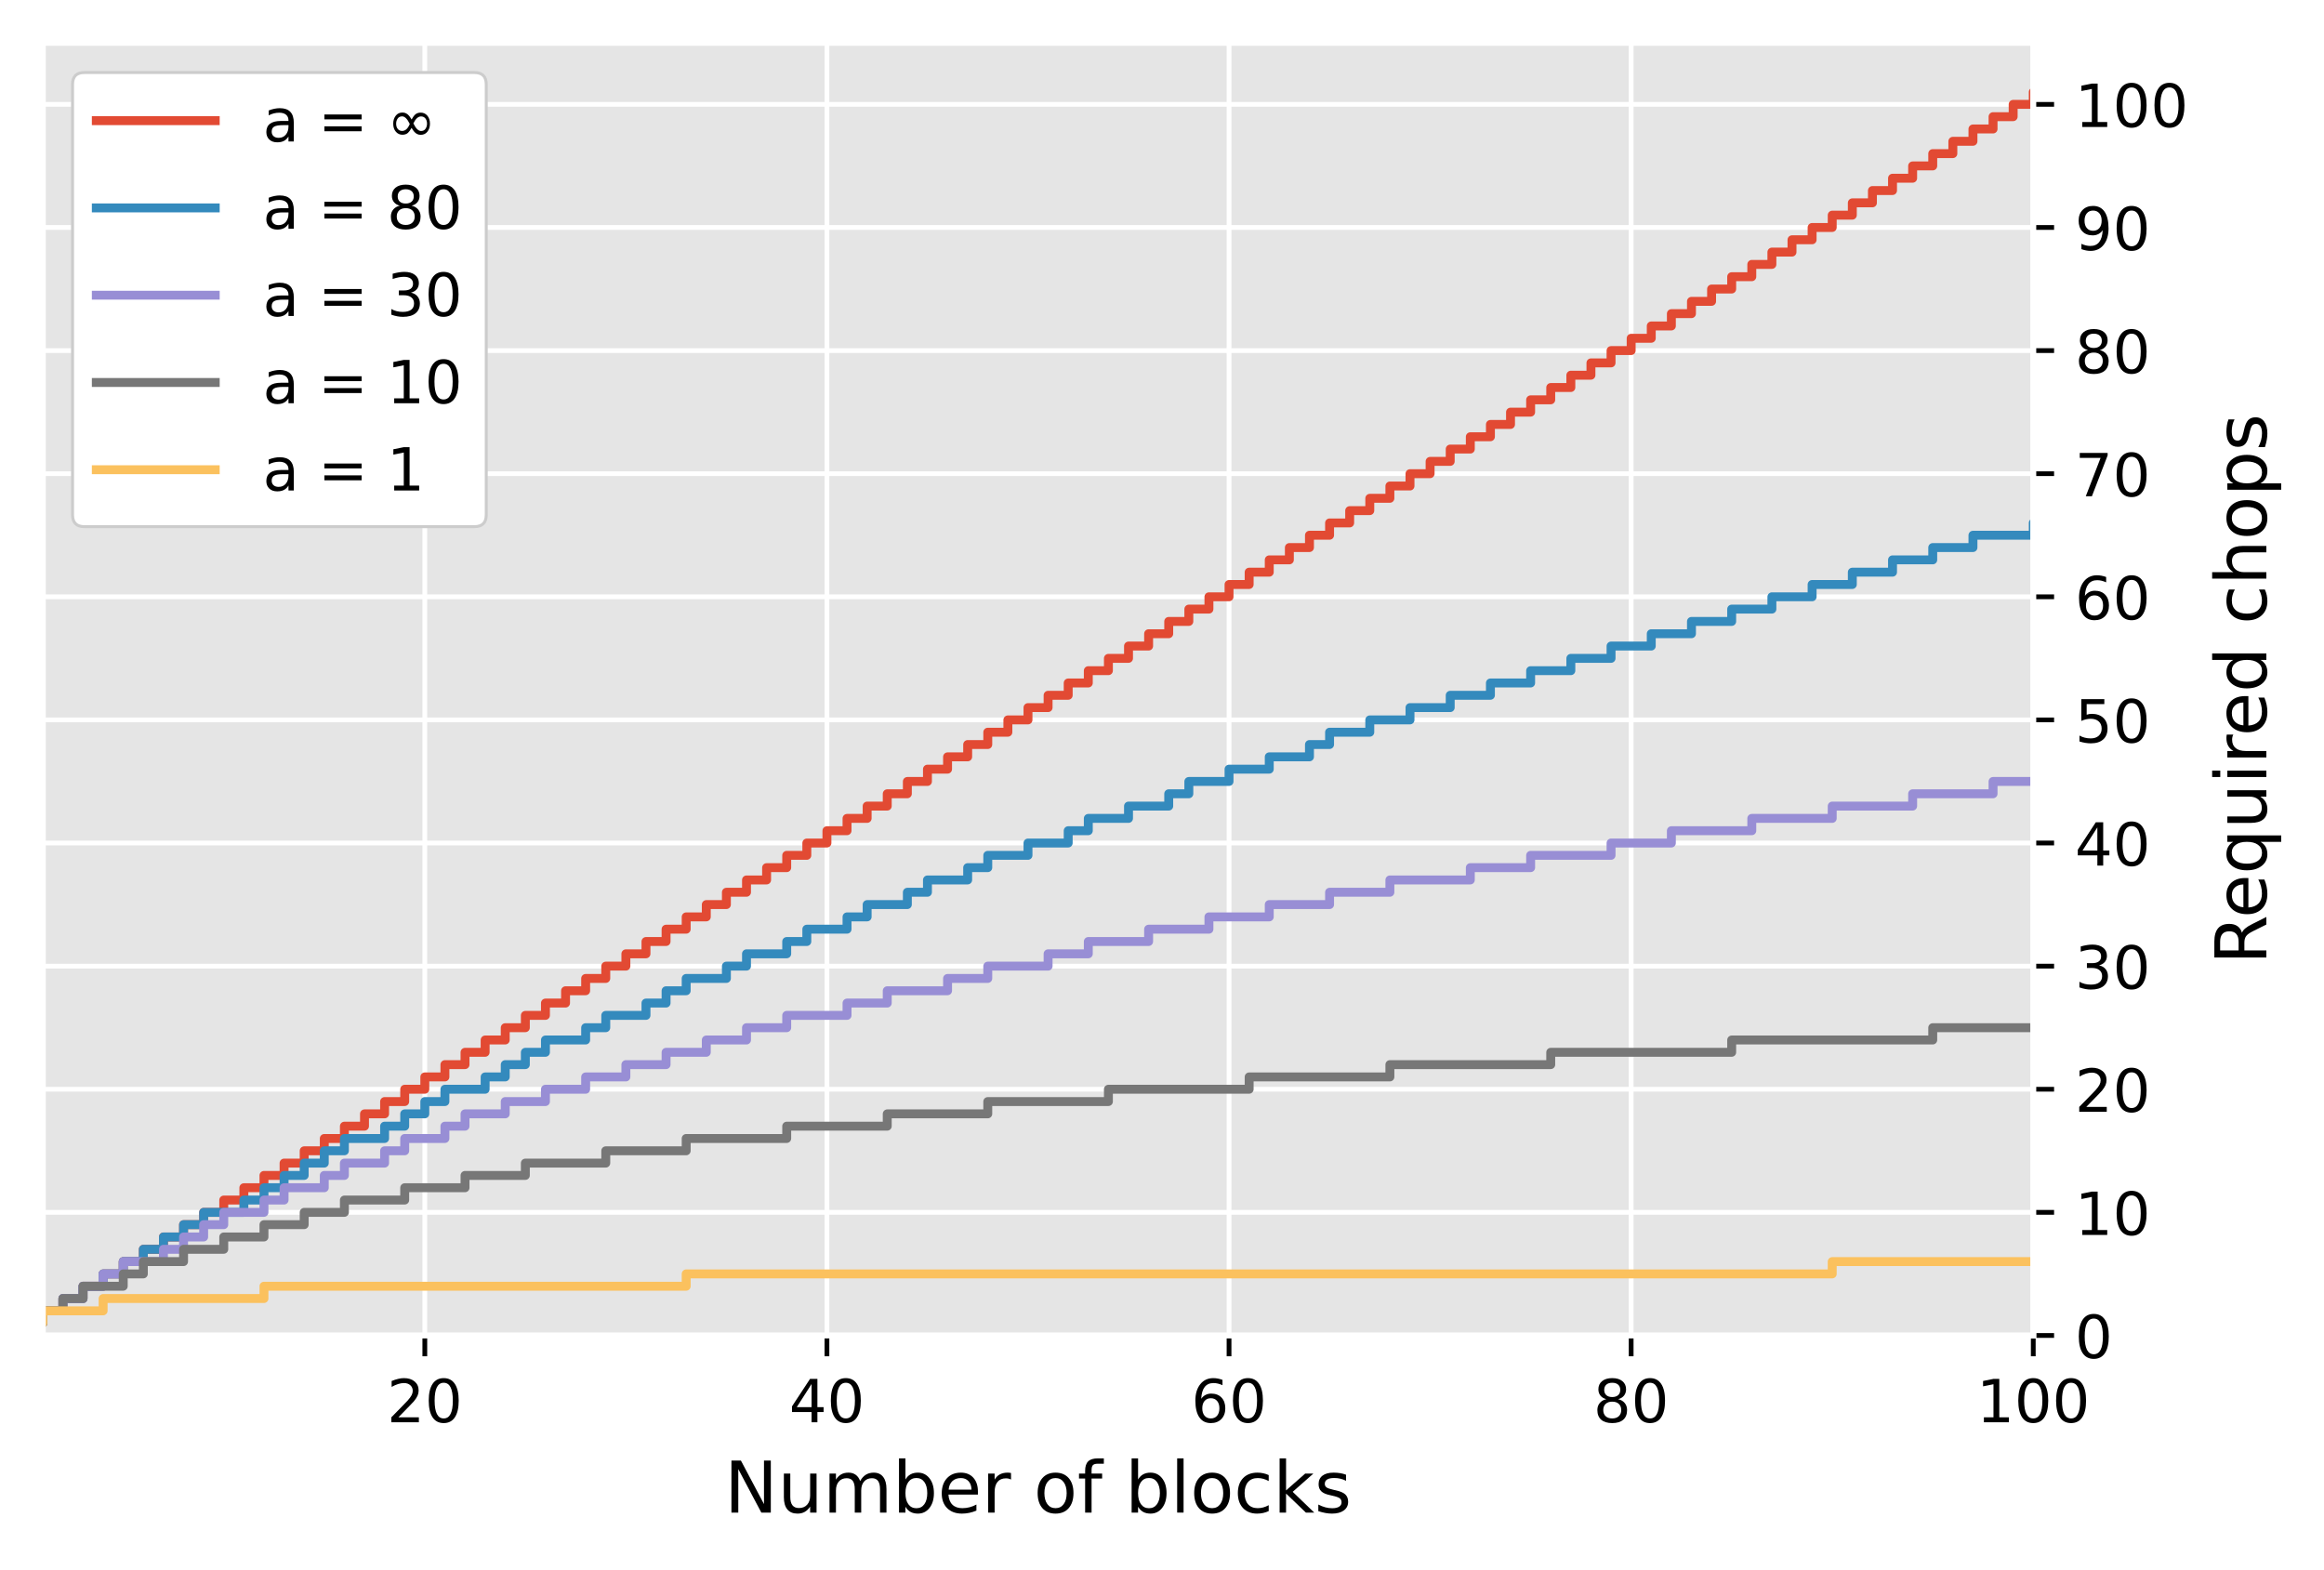 <?xml version="1.0" encoding="utf-8" standalone="no"?>
<!DOCTYPE svg PUBLIC "-//W3C//DTD SVG 1.1//EN"
  "http://www.w3.org/Graphics/SVG/1.1/DTD/svg11.dtd">
<!-- Created with matplotlib (https://matplotlib.org/) -->
<svg height="264.132pt" version="1.1" viewBox="0 0 390.901 264.132" width="390.901pt" xmlns="http://www.w3.org/2000/svg" xmlns:xlink="http://www.w3.org/1999/xlink">
 <defs>
  <style type="text/css">
*{stroke-linecap:butt;stroke-linejoin:round;}
  </style>
 </defs>
 <g id="figure_1">
  <g id="patch_1">
   <path d="M 0 264.132 
L 390.901 264.132 
L 390.901 0 
L 0 0 
z
" style="fill:#ffffff;"/>
  </g>
  <g id="axes_1">
   <g id="patch_2">
    <path d="M 7.2 224.64 
L 342 224.64 
L 342 7.2 
L 7.2 7.2 
z
" style="fill:#e5e5e5;"/>
   </g>
   <g id="matplotlib.axis_1">
    <g id="xtick_1">
     <g id="line2d_1">
      <path clip-path="url(#pdea1647fad)" d="M 71.455 224.64 
L 71.455 7.2 
" style="fill:none;stroke:#ffffff;stroke-linecap:square;stroke-width:0.8;"/>
     </g>
     <g id="line2d_2">
      <defs>
       <path d="M 0 0 
L 0 3.5 
" id="m0c44110549" style="stroke:#000000;stroke-width:0.8;"/>
      </defs>
      <g>
       <use style="stroke:#000000;stroke-width:0.8;" x="71.455" xlink:href="#m0c44110549" y="224.64"/>
      </g>
     </g>
     <g id="text_1">
      <!-- 20 -->
      <defs>
       <path d="M 19.188 8.297 
L 53.609 8.297 
L 53.609 0 
L 7.328 0 
L 7.328 8.297 
Q 12.938 14.109 22.625 23.891 
Q 32.328 33.688 34.812 36.531 
Q 39.547 41.844 41.422 45.531 
Q 43.312 49.219 43.312 52.781 
Q 43.312 58.594 39.234 62.25 
Q 35.156 65.922 28.609 65.922 
Q 23.969 65.922 18.812 64.312 
Q 13.672 62.703 7.812 59.422 
L 7.812 69.391 
Q 13.766 71.781 18.938 73 
Q 24.125 74.219 28.422 74.219 
Q 39.75 74.219 46.484 68.547 
Q 53.219 62.891 53.219 53.422 
Q 53.219 48.922 51.531 44.891 
Q 49.859 40.875 45.406 35.406 
Q 44.188 33.984 37.641 27.219 
Q 31.109 20.453 19.188 8.297 
z
" id="DejaVuSans-50"/>
       <path d="M 31.781 66.406 
Q 24.172 66.406 20.328 58.906 
Q 16.5 51.422 16.5 36.375 
Q 16.5 21.391 20.328 13.891 
Q 24.172 6.391 31.781 6.391 
Q 39.453 6.391 43.281 13.891 
Q 47.125 21.391 47.125 36.375 
Q 47.125 51.422 43.281 58.906 
Q 39.453 66.406 31.781 66.406 
z
M 31.781 74.219 
Q 44.047 74.219 50.516 64.516 
Q 56.984 54.828 56.984 36.375 
Q 56.984 17.969 50.516 8.266 
Q 44.047 -1.422 31.781 -1.422 
Q 19.531 -1.422 13.062 8.266 
Q 6.594 17.969 6.594 36.375 
Q 6.594 54.828 13.062 64.516 
Q 19.531 74.219 31.781 74.219 
z
" id="DejaVuSans-48"/>
      </defs>
      <g transform="translate(65.092 239.238)scale(0.1 -0.1)">
       <use xlink:href="#DejaVuSans-50"/>
       <use x="63.623" xlink:href="#DejaVuSans-48"/>
      </g>
     </g>
    </g>
    <g id="xtick_2">
     <g id="line2d_3">
      <path clip-path="url(#pdea1647fad)" d="M 139.091 224.64 
L 139.091 7.2 
" style="fill:none;stroke:#ffffff;stroke-linecap:square;stroke-width:0.8;"/>
     </g>
     <g id="line2d_4">
      <g>
       <use style="stroke:#000000;stroke-width:0.8;" x="139.091" xlink:href="#m0c44110549" y="224.64"/>
      </g>
     </g>
     <g id="text_2">
      <!-- 40 -->
      <defs>
       <path d="M 37.797 64.312 
L 12.891 25.391 
L 37.797 25.391 
z
M 35.203 72.906 
L 47.609 72.906 
L 47.609 25.391 
L 58.016 25.391 
L 58.016 17.188 
L 47.609 17.188 
L 47.609 0 
L 37.797 0 
L 37.797 17.188 
L 4.891 17.188 
L 4.891 26.703 
z
" id="DejaVuSans-52"/>
      </defs>
      <g transform="translate(132.728 239.238)scale(0.1 -0.1)">
       <use xlink:href="#DejaVuSans-52"/>
       <use x="63.623" xlink:href="#DejaVuSans-48"/>
      </g>
     </g>
    </g>
    <g id="xtick_3">
     <g id="line2d_5">
      <path clip-path="url(#pdea1647fad)" d="M 206.727 224.64 
L 206.727 7.2 
" style="fill:none;stroke:#ffffff;stroke-linecap:square;stroke-width:0.8;"/>
     </g>
     <g id="line2d_6">
      <g>
       <use style="stroke:#000000;stroke-width:0.8;" x="206.727" xlink:href="#m0c44110549" y="224.64"/>
      </g>
     </g>
     <g id="text_3">
      <!-- 60 -->
      <defs>
       <path d="M 33.016 40.375 
Q 26.375 40.375 22.484 35.828 
Q 18.609 31.297 18.609 23.391 
Q 18.609 15.531 22.484 10.953 
Q 26.375 6.391 33.016 6.391 
Q 39.656 6.391 43.531 10.953 
Q 47.406 15.531 47.406 23.391 
Q 47.406 31.297 43.531 35.828 
Q 39.656 40.375 33.016 40.375 
z
M 52.594 71.297 
L 52.594 62.312 
Q 48.875 64.062 45.094 64.984 
Q 41.312 65.922 37.594 65.922 
Q 27.828 65.922 22.672 59.328 
Q 17.531 52.734 16.797 39.406 
Q 19.672 43.656 24.016 45.922 
Q 28.375 48.188 33.594 48.188 
Q 44.578 48.188 50.953 41.516 
Q 57.328 34.859 57.328 23.391 
Q 57.328 12.156 50.688 5.359 
Q 44.047 -1.422 33.016 -1.422 
Q 20.359 -1.422 13.672 8.266 
Q 6.984 17.969 6.984 36.375 
Q 6.984 53.656 15.188 63.938 
Q 23.391 74.219 37.203 74.219 
Q 40.922 74.219 44.703 73.484 
Q 48.484 72.75 52.594 71.297 
z
" id="DejaVuSans-54"/>
      </defs>
      <g transform="translate(200.365 239.238)scale(0.1 -0.1)">
       <use xlink:href="#DejaVuSans-54"/>
       <use x="63.623" xlink:href="#DejaVuSans-48"/>
      </g>
     </g>
    </g>
    <g id="xtick_4">
     <g id="line2d_7">
      <path clip-path="url(#pdea1647fad)" d="M 274.364 224.64 
L 274.364 7.2 
" style="fill:none;stroke:#ffffff;stroke-linecap:square;stroke-width:0.8;"/>
     </g>
     <g id="line2d_8">
      <g>
       <use style="stroke:#000000;stroke-width:0.8;" x="274.364" xlink:href="#m0c44110549" y="224.64"/>
      </g>
     </g>
     <g id="text_4">
      <!-- 80 -->
      <defs>
       <path d="M 31.781 34.625 
Q 24.75 34.625 20.719 30.859 
Q 16.703 27.094 16.703 20.516 
Q 16.703 13.922 20.719 10.156 
Q 24.75 6.391 31.781 6.391 
Q 38.812 6.391 42.859 10.172 
Q 46.922 13.969 46.922 20.516 
Q 46.922 27.094 42.891 30.859 
Q 38.875 34.625 31.781 34.625 
z
M 21.922 38.812 
Q 15.578 40.375 12.031 44.719 
Q 8.5 49.078 8.5 55.328 
Q 8.5 64.062 14.719 69.141 
Q 20.953 74.219 31.781 74.219 
Q 42.672 74.219 48.875 69.141 
Q 55.078 64.062 55.078 55.328 
Q 55.078 49.078 51.531 44.719 
Q 48 40.375 41.703 38.812 
Q 48.828 37.156 52.797 32.312 
Q 56.781 27.484 56.781 20.516 
Q 56.781 9.906 50.312 4.234 
Q 43.844 -1.422 31.781 -1.422 
Q 19.734 -1.422 13.25 4.234 
Q 6.781 9.906 6.781 20.516 
Q 6.781 27.484 10.781 32.312 
Q 14.797 37.156 21.922 38.812 
z
M 18.312 54.391 
Q 18.312 48.734 21.844 45.562 
Q 25.391 42.391 31.781 42.391 
Q 38.141 42.391 41.719 45.562 
Q 45.312 48.734 45.312 54.391 
Q 45.312 60.062 41.719 63.234 
Q 38.141 66.406 31.781 66.406 
Q 25.391 66.406 21.844 63.234 
Q 18.312 60.062 18.312 54.391 
z
" id="DejaVuSans-56"/>
      </defs>
      <g transform="translate(268.001 239.238)scale(0.1 -0.1)">
       <use xlink:href="#DejaVuSans-56"/>
       <use x="63.623" xlink:href="#DejaVuSans-48"/>
      </g>
     </g>
    </g>
    <g id="xtick_5">
     <g id="line2d_9">
      <path clip-path="url(#pdea1647fad)" d="M 342 224.64 
L 342 7.2 
" style="fill:none;stroke:#ffffff;stroke-linecap:square;stroke-width:0.8;"/>
     </g>
     <g id="line2d_10">
      <g>
       <use style="stroke:#000000;stroke-width:0.8;" x="342" xlink:href="#m0c44110549" y="224.64"/>
      </g>
     </g>
     <g id="text_5">
      <!-- 100 -->
      <defs>
       <path d="M 12.406 8.297 
L 28.516 8.297 
L 28.516 63.922 
L 10.984 60.406 
L 10.984 69.391 
L 28.422 72.906 
L 38.281 72.906 
L 38.281 8.297 
L 54.391 8.297 
L 54.391 0 
L 12.406 0 
z
" id="DejaVuSans-49"/>
      </defs>
      <g transform="translate(332.456 239.238)scale(0.1 -0.1)">
       <use xlink:href="#DejaVuSans-49"/>
       <use x="63.623" xlink:href="#DejaVuSans-48"/>
       <use x="127.246" xlink:href="#DejaVuSans-48"/>
      </g>
     </g>
    </g>
    <g id="text_6">
     <!-- Number of blocks -->
     <defs>
      <path d="M 9.812 72.906 
L 23.094 72.906 
L 55.422 11.922 
L 55.422 72.906 
L 64.984 72.906 
L 64.984 0 
L 51.703 0 
L 19.391 60.984 
L 19.391 0 
L 9.812 0 
z
" id="DejaVuSans-78"/>
      <path d="M 8.5 21.578 
L 8.5 54.688 
L 17.484 54.688 
L 17.484 21.922 
Q 17.484 14.156 20.5 10.266 
Q 23.531 6.391 29.594 6.391 
Q 36.859 6.391 41.078 11.031 
Q 45.312 15.672 45.312 23.688 
L 45.312 54.688 
L 54.297 54.688 
L 54.297 0 
L 45.312 0 
L 45.312 8.406 
Q 42.047 3.422 37.719 1 
Q 33.406 -1.422 27.688 -1.422 
Q 18.266 -1.422 13.375 4.438 
Q 8.5 10.297 8.5 21.578 
z
M 31.109 56 
z
" id="DejaVuSans-117"/>
      <path d="M 52 44.188 
Q 55.375 50.25 60.062 53.125 
Q 64.75 56 71.094 56 
Q 79.641 56 84.281 50.016 
Q 88.922 44.047 88.922 33.016 
L 88.922 0 
L 79.891 0 
L 79.891 32.719 
Q 79.891 40.578 77.094 44.375 
Q 74.312 48.188 68.609 48.188 
Q 61.625 48.188 57.562 43.547 
Q 53.516 38.922 53.516 30.906 
L 53.516 0 
L 44.484 0 
L 44.484 32.719 
Q 44.484 40.625 41.703 44.406 
Q 38.922 48.188 33.109 48.188 
Q 26.219 48.188 22.156 43.531 
Q 18.109 38.875 18.109 30.906 
L 18.109 0 
L 9.078 0 
L 9.078 54.688 
L 18.109 54.688 
L 18.109 46.188 
Q 21.188 51.219 25.484 53.609 
Q 29.781 56 35.688 56 
Q 41.656 56 45.828 52.969 
Q 50 49.953 52 44.188 
z
" id="DejaVuSans-109"/>
      <path d="M 48.688 27.297 
Q 48.688 37.203 44.609 42.844 
Q 40.531 48.484 33.406 48.484 
Q 26.266 48.484 22.188 42.844 
Q 18.109 37.203 18.109 27.297 
Q 18.109 17.391 22.188 11.75 
Q 26.266 6.109 33.406 6.109 
Q 40.531 6.109 44.609 11.75 
Q 48.688 17.391 48.688 27.297 
z
M 18.109 46.391 
Q 20.953 51.266 25.266 53.625 
Q 29.594 56 35.594 56 
Q 45.562 56 51.781 48.094 
Q 58.016 40.188 58.016 27.297 
Q 58.016 14.406 51.781 6.484 
Q 45.562 -1.422 35.594 -1.422 
Q 29.594 -1.422 25.266 0.953 
Q 20.953 3.328 18.109 8.203 
L 18.109 0 
L 9.078 0 
L 9.078 75.984 
L 18.109 75.984 
z
" id="DejaVuSans-98"/>
      <path d="M 56.203 29.594 
L 56.203 25.203 
L 14.891 25.203 
Q 15.484 15.922 20.484 11.062 
Q 25.484 6.203 34.422 6.203 
Q 39.594 6.203 44.453 7.469 
Q 49.312 8.734 54.109 11.281 
L 54.109 2.781 
Q 49.266 0.734 44.188 -0.344 
Q 39.109 -1.422 33.891 -1.422 
Q 20.797 -1.422 13.156 6.188 
Q 5.516 13.812 5.516 26.812 
Q 5.516 40.234 12.766 48.109 
Q 20.016 56 32.328 56 
Q 43.359 56 49.781 48.891 
Q 56.203 41.797 56.203 29.594 
z
M 47.219 32.234 
Q 47.125 39.594 43.094 43.984 
Q 39.062 48.391 32.422 48.391 
Q 24.906 48.391 20.391 44.141 
Q 15.875 39.891 15.188 32.172 
z
" id="DejaVuSans-101"/>
      <path d="M 41.109 46.297 
Q 39.594 47.172 37.812 47.578 
Q 36.031 48 33.891 48 
Q 26.266 48 22.188 43.047 
Q 18.109 38.094 18.109 28.812 
L 18.109 0 
L 9.078 0 
L 9.078 54.688 
L 18.109 54.688 
L 18.109 46.188 
Q 20.953 51.172 25.484 53.578 
Q 30.031 56 36.531 56 
Q 37.453 56 38.578 55.875 
Q 39.703 55.766 41.062 55.516 
z
" id="DejaVuSans-114"/>
      <path id="DejaVuSans-32"/>
      <path d="M 30.609 48.391 
Q 23.391 48.391 19.188 42.75 
Q 14.984 37.109 14.984 27.297 
Q 14.984 17.484 19.156 11.844 
Q 23.344 6.203 30.609 6.203 
Q 37.797 6.203 41.984 11.859 
Q 46.188 17.531 46.188 27.297 
Q 46.188 37.016 41.984 42.703 
Q 37.797 48.391 30.609 48.391 
z
M 30.609 56 
Q 42.328 56 49.016 48.375 
Q 55.719 40.766 55.719 27.297 
Q 55.719 13.875 49.016 6.219 
Q 42.328 -1.422 30.609 -1.422 
Q 18.844 -1.422 12.172 6.219 
Q 5.516 13.875 5.516 27.297 
Q 5.516 40.766 12.172 48.375 
Q 18.844 56 30.609 56 
z
" id="DejaVuSans-111"/>
      <path d="M 37.109 75.984 
L 37.109 68.5 
L 28.516 68.5 
Q 23.688 68.5 21.797 66.547 
Q 19.922 64.594 19.922 59.516 
L 19.922 54.688 
L 34.719 54.688 
L 34.719 47.703 
L 19.922 47.703 
L 19.922 0 
L 10.891 0 
L 10.891 47.703 
L 2.297 47.703 
L 2.297 54.688 
L 10.891 54.688 
L 10.891 58.5 
Q 10.891 67.625 15.141 71.797 
Q 19.391 75.984 28.609 75.984 
z
" id="DejaVuSans-102"/>
      <path d="M 9.422 75.984 
L 18.406 75.984 
L 18.406 0 
L 9.422 0 
z
" id="DejaVuSans-108"/>
      <path d="M 48.781 52.594 
L 48.781 44.188 
Q 44.969 46.297 41.141 47.344 
Q 37.312 48.391 33.406 48.391 
Q 24.656 48.391 19.812 42.844 
Q 14.984 37.312 14.984 27.297 
Q 14.984 17.281 19.812 11.734 
Q 24.656 6.203 33.406 6.203 
Q 37.312 6.203 41.141 7.25 
Q 44.969 8.297 48.781 10.406 
L 48.781 2.094 
Q 45.016 0.344 40.984 -0.531 
Q 36.969 -1.422 32.422 -1.422 
Q 20.062 -1.422 12.781 6.344 
Q 5.516 14.109 5.516 27.297 
Q 5.516 40.672 12.859 48.328 
Q 20.219 56 33.016 56 
Q 37.156 56 41.109 55.141 
Q 45.062 54.297 48.781 52.594 
z
" id="DejaVuSans-99"/>
      <path d="M 9.078 75.984 
L 18.109 75.984 
L 18.109 31.109 
L 44.922 54.688 
L 56.391 54.688 
L 27.391 29.109 
L 57.625 0 
L 45.906 0 
L 18.109 26.703 
L 18.109 0 
L 9.078 0 
z
" id="DejaVuSans-107"/>
      <path d="M 44.281 53.078 
L 44.281 44.578 
Q 40.484 46.531 36.375 47.5 
Q 32.281 48.484 27.875 48.484 
Q 21.188 48.484 17.844 46.438 
Q 14.5 44.391 14.5 40.281 
Q 14.5 37.156 16.891 35.375 
Q 19.281 33.594 26.516 31.984 
L 29.594 31.297 
Q 39.156 29.25 43.188 25.516 
Q 47.219 21.781 47.219 15.094 
Q 47.219 7.469 41.188 3.016 
Q 35.156 -1.422 24.609 -1.422 
Q 20.219 -1.422 15.453 -0.562 
Q 10.688 0.297 5.422 2 
L 5.422 11.281 
Q 10.406 8.688 15.234 7.391 
Q 20.062 6.109 24.812 6.109 
Q 31.156 6.109 34.562 8.281 
Q 37.984 10.453 37.984 14.406 
Q 37.984 18.062 35.516 20.016 
Q 33.062 21.969 24.703 23.781 
L 21.578 24.516 
Q 13.234 26.266 9.516 29.906 
Q 5.812 33.547 5.812 39.891 
Q 5.812 47.609 11.281 51.797 
Q 16.75 56 26.812 56 
Q 31.781 56 36.172 55.266 
Q 40.578 54.547 44.281 53.078 
z
" id="DejaVuSans-115"/>
     </defs>
     <g transform="translate(121.853 254.436)scale(0.12 -0.12)">
      <use xlink:href="#DejaVuSans-78"/>
      <use x="74.805" xlink:href="#DejaVuSans-117"/>
      <use x="138.184" xlink:href="#DejaVuSans-109"/>
      <use x="235.596" xlink:href="#DejaVuSans-98"/>
      <use x="299.072" xlink:href="#DejaVuSans-101"/>
      <use x="360.596" xlink:href="#DejaVuSans-114"/>
      <use x="401.709" xlink:href="#DejaVuSans-32"/>
      <use x="433.496" xlink:href="#DejaVuSans-111"/>
      <use x="494.678" xlink:href="#DejaVuSans-102"/>
      <use x="529.883" xlink:href="#DejaVuSans-32"/>
      <use x="561.67" xlink:href="#DejaVuSans-98"/>
      <use x="625.146" xlink:href="#DejaVuSans-108"/>
      <use x="652.93" xlink:href="#DejaVuSans-111"/>
      <use x="714.111" xlink:href="#DejaVuSans-99"/>
      <use x="769.092" xlink:href="#DejaVuSans-107"/>
      <use x="827.002" xlink:href="#DejaVuSans-115"/>
     </g>
    </g>
   </g>
   <g id="matplotlib.axis_2">
    <g id="ytick_1">
     <g id="line2d_11">
      <path clip-path="url(#pdea1647fad)" d="M 7.2 224.64 
L 342 224.64 
" style="fill:none;stroke:#ffffff;stroke-linecap:square;stroke-width:0.8;"/>
     </g>
     <g id="line2d_12">
      <defs>
       <path d="M 0 0 
L 3.5 0 
" id="m312ace8239" style="stroke:#000000;stroke-width:0.8;"/>
      </defs>
      <g>
       <use style="stroke:#000000;stroke-width:0.8;" x="342" xlink:href="#m312ace8239" y="224.64"/>
      </g>
     </g>
     <g id="text_7">
      <!-- 0 -->
      <g transform="translate(349 228.439)scale(0.1 -0.1)">
       <use xlink:href="#DejaVuSans-48"/>
      </g>
     </g>
    </g>
    <g id="ytick_2">
     <g id="line2d_13">
      <path clip-path="url(#pdea1647fad)" d="M 7.2 203.931 
L 342 203.931 
" style="fill:none;stroke:#ffffff;stroke-linecap:square;stroke-width:0.8;"/>
     </g>
     <g id="line2d_14">
      <g>
       <use style="stroke:#000000;stroke-width:0.8;" x="342" xlink:href="#m312ace8239" y="203.931"/>
      </g>
     </g>
     <g id="text_8">
      <!-- 10 -->
      <g transform="translate(349 207.731)scale(0.1 -0.1)">
       <use xlink:href="#DejaVuSans-49"/>
       <use x="63.623" xlink:href="#DejaVuSans-48"/>
      </g>
     </g>
    </g>
    <g id="ytick_3">
     <g id="line2d_15">
      <path clip-path="url(#pdea1647fad)" d="M 7.2 183.223 
L 342 183.223 
" style="fill:none;stroke:#ffffff;stroke-linecap:square;stroke-width:0.8;"/>
     </g>
     <g id="line2d_16">
      <g>
       <use style="stroke:#000000;stroke-width:0.8;" x="342" xlink:href="#m312ace8239" y="183.223"/>
      </g>
     </g>
     <g id="text_9">
      <!-- 20 -->
      <g transform="translate(349 187.022)scale(0.1 -0.1)">
       <use xlink:href="#DejaVuSans-50"/>
       <use x="63.623" xlink:href="#DejaVuSans-48"/>
      </g>
     </g>
    </g>
    <g id="ytick_4">
     <g id="line2d_17">
      <path clip-path="url(#pdea1647fad)" d="M 7.2 162.514 
L 342 162.514 
" style="fill:none;stroke:#ffffff;stroke-linecap:square;stroke-width:0.8;"/>
     </g>
     <g id="line2d_18">
      <g>
       <use style="stroke:#000000;stroke-width:0.8;" x="342" xlink:href="#m312ace8239" y="162.514"/>
      </g>
     </g>
     <g id="text_10">
      <!-- 30 -->
      <defs>
       <path d="M 40.578 39.312 
Q 47.656 37.797 51.625 33 
Q 55.609 28.219 55.609 21.188 
Q 55.609 10.406 48.188 4.484 
Q 40.766 -1.422 27.094 -1.422 
Q 22.516 -1.422 17.656 -0.516 
Q 12.797 0.391 7.625 2.203 
L 7.625 11.719 
Q 11.719 9.328 16.594 8.109 
Q 21.484 6.891 26.812 6.891 
Q 36.078 6.891 40.938 10.547 
Q 45.797 14.203 45.797 21.188 
Q 45.797 27.641 41.281 31.266 
Q 36.766 34.906 28.719 34.906 
L 20.219 34.906 
L 20.219 43.016 
L 29.109 43.016 
Q 36.375 43.016 40.234 45.922 
Q 44.094 48.828 44.094 54.297 
Q 44.094 59.906 40.109 62.906 
Q 36.141 65.922 28.719 65.922 
Q 24.656 65.922 20.016 65.031 
Q 15.375 64.156 9.812 62.312 
L 9.812 71.094 
Q 15.438 72.656 20.344 73.438 
Q 25.25 74.219 29.594 74.219 
Q 40.828 74.219 47.359 69.109 
Q 53.906 64.016 53.906 55.328 
Q 53.906 49.266 50.438 45.094 
Q 46.969 40.922 40.578 39.312 
z
" id="DejaVuSans-51"/>
      </defs>
      <g transform="translate(349 166.314)scale(0.1 -0.1)">
       <use xlink:href="#DejaVuSans-51"/>
       <use x="63.623" xlink:href="#DejaVuSans-48"/>
      </g>
     </g>
    </g>
    <g id="ytick_5">
     <g id="line2d_19">
      <path clip-path="url(#pdea1647fad)" d="M 7.2 141.806 
L 342 141.806 
" style="fill:none;stroke:#ffffff;stroke-linecap:square;stroke-width:0.8;"/>
     </g>
     <g id="line2d_20">
      <g>
       <use style="stroke:#000000;stroke-width:0.8;" x="342" xlink:href="#m312ace8239" y="141.806"/>
      </g>
     </g>
     <g id="text_11">
      <!-- 40 -->
      <g transform="translate(349 145.605)scale(0.1 -0.1)">
       <use xlink:href="#DejaVuSans-52"/>
       <use x="63.623" xlink:href="#DejaVuSans-48"/>
      </g>
     </g>
    </g>
    <g id="ytick_6">
     <g id="line2d_21">
      <path clip-path="url(#pdea1647fad)" d="M 7.2 121.097 
L 342 121.097 
" style="fill:none;stroke:#ffffff;stroke-linecap:square;stroke-width:0.8;"/>
     </g>
     <g id="line2d_22">
      <g>
       <use style="stroke:#000000;stroke-width:0.8;" x="342" xlink:href="#m312ace8239" y="121.097"/>
      </g>
     </g>
     <g id="text_12">
      <!-- 50 -->
      <defs>
       <path d="M 10.797 72.906 
L 49.516 72.906 
L 49.516 64.594 
L 19.828 64.594 
L 19.828 46.734 
Q 21.969 47.469 24.109 47.828 
Q 26.266 48.188 28.422 48.188 
Q 40.625 48.188 47.75 41.5 
Q 54.891 34.812 54.891 23.391 
Q 54.891 11.625 47.562 5.094 
Q 40.234 -1.422 26.906 -1.422 
Q 22.312 -1.422 17.547 -0.641 
Q 12.797 0.141 7.719 1.703 
L 7.719 11.625 
Q 12.109 9.234 16.797 8.062 
Q 21.484 6.891 26.703 6.891 
Q 35.156 6.891 40.078 11.328 
Q 45.016 15.766 45.016 23.391 
Q 45.016 31 40.078 35.438 
Q 35.156 39.891 26.703 39.891 
Q 22.75 39.891 18.812 39.016 
Q 14.891 38.141 10.797 36.281 
z
" id="DejaVuSans-53"/>
      </defs>
      <g transform="translate(349 124.896)scale(0.1 -0.1)">
       <use xlink:href="#DejaVuSans-53"/>
       <use x="63.623" xlink:href="#DejaVuSans-48"/>
      </g>
     </g>
    </g>
    <g id="ytick_7">
     <g id="line2d_23">
      <path clip-path="url(#pdea1647fad)" d="M 7.2 100.389 
L 342 100.389 
" style="fill:none;stroke:#ffffff;stroke-linecap:square;stroke-width:0.8;"/>
     </g>
     <g id="line2d_24">
      <g>
       <use style="stroke:#000000;stroke-width:0.8;" x="342" xlink:href="#m312ace8239" y="100.389"/>
      </g>
     </g>
     <g id="text_13">
      <!-- 60 -->
      <g transform="translate(349 104.188)scale(0.1 -0.1)">
       <use xlink:href="#DejaVuSans-54"/>
       <use x="63.623" xlink:href="#DejaVuSans-48"/>
      </g>
     </g>
    </g>
    <g id="ytick_8">
     <g id="line2d_25">
      <path clip-path="url(#pdea1647fad)" d="M 7.2 79.68 
L 342 79.68 
" style="fill:none;stroke:#ffffff;stroke-linecap:square;stroke-width:0.8;"/>
     </g>
     <g id="line2d_26">
      <g>
       <use style="stroke:#000000;stroke-width:0.8;" x="342" xlink:href="#m312ace8239" y="79.68"/>
      </g>
     </g>
     <g id="text_14">
      <!-- 70 -->
      <defs>
       <path d="M 8.203 72.906 
L 55.078 72.906 
L 55.078 68.703 
L 28.609 0 
L 18.312 0 
L 43.219 64.594 
L 8.203 64.594 
z
" id="DejaVuSans-55"/>
      </defs>
      <g transform="translate(349 83.479)scale(0.1 -0.1)">
       <use xlink:href="#DejaVuSans-55"/>
       <use x="63.623" xlink:href="#DejaVuSans-48"/>
      </g>
     </g>
    </g>
    <g id="ytick_9">
     <g id="line2d_27">
      <path clip-path="url(#pdea1647fad)" d="M 7.2 58.971 
L 342 58.971 
" style="fill:none;stroke:#ffffff;stroke-linecap:square;stroke-width:0.8;"/>
     </g>
     <g id="line2d_28">
      <g>
       <use style="stroke:#000000;stroke-width:0.8;" x="342" xlink:href="#m312ace8239" y="58.971"/>
      </g>
     </g>
     <g id="text_15">
      <!-- 80 -->
      <g transform="translate(349 62.771)scale(0.1 -0.1)">
       <use xlink:href="#DejaVuSans-56"/>
       <use x="63.623" xlink:href="#DejaVuSans-48"/>
      </g>
     </g>
    </g>
    <g id="ytick_10">
     <g id="line2d_29">
      <path clip-path="url(#pdea1647fad)" d="M 7.2 38.263 
L 342 38.263 
" style="fill:none;stroke:#ffffff;stroke-linecap:square;stroke-width:0.8;"/>
     </g>
     <g id="line2d_30">
      <g>
       <use style="stroke:#000000;stroke-width:0.8;" x="342" xlink:href="#m312ace8239" y="38.263"/>
      </g>
     </g>
     <g id="text_16">
      <!-- 90 -->
      <defs>
       <path d="M 10.984 1.516 
L 10.984 10.5 
Q 14.703 8.734 18.5 7.812 
Q 22.312 6.891 25.984 6.891 
Q 35.75 6.891 40.891 13.453 
Q 46.047 20.016 46.781 33.406 
Q 43.953 29.203 39.594 26.953 
Q 35.25 24.703 29.984 24.703 
Q 19.047 24.703 12.672 31.312 
Q 6.297 37.938 6.297 49.422 
Q 6.297 60.641 12.938 67.422 
Q 19.578 74.219 30.609 74.219 
Q 43.266 74.219 49.922 64.516 
Q 56.594 54.828 56.594 36.375 
Q 56.594 19.141 48.406 8.859 
Q 40.234 -1.422 26.422 -1.422 
Q 22.703 -1.422 18.891 -0.688 
Q 15.094 0.047 10.984 1.516 
z
M 30.609 32.422 
Q 37.25 32.422 41.125 36.953 
Q 45.016 41.5 45.016 49.422 
Q 45.016 57.281 41.125 61.844 
Q 37.25 66.406 30.609 66.406 
Q 23.969 66.406 20.094 61.844 
Q 16.219 57.281 16.219 49.422 
Q 16.219 41.5 20.094 36.953 
Q 23.969 32.422 30.609 32.422 
z
" id="DejaVuSans-57"/>
      </defs>
      <g transform="translate(349 42.062)scale(0.1 -0.1)">
       <use xlink:href="#DejaVuSans-57"/>
       <use x="63.623" xlink:href="#DejaVuSans-48"/>
      </g>
     </g>
    </g>
    <g id="ytick_11">
     <g id="line2d_31">
      <path clip-path="url(#pdea1647fad)" d="M 7.2 17.554 
L 342 17.554 
" style="fill:none;stroke:#ffffff;stroke-linecap:square;stroke-width:0.8;"/>
     </g>
     <g id="line2d_32">
      <g>
       <use style="stroke:#000000;stroke-width:0.8;" x="342" xlink:href="#m312ace8239" y="17.554"/>
      </g>
     </g>
     <g id="text_17">
      <!-- 100 -->
      <g transform="translate(349 21.354)scale(0.1 -0.1)">
       <use xlink:href="#DejaVuSans-49"/>
       <use x="63.623" xlink:href="#DejaVuSans-48"/>
       <use x="127.246" xlink:href="#DejaVuSans-48"/>
      </g>
     </g>
    </g>
    <g id="text_18">
     <!-- Required chops -->
     <defs>
      <path d="M 44.391 34.188 
Q 47.562 33.109 50.562 29.594 
Q 53.562 26.078 56.594 19.922 
L 66.609 0 
L 56 0 
L 46.688 18.703 
Q 43.062 26.031 39.672 28.422 
Q 36.281 30.812 30.422 30.812 
L 19.672 30.812 
L 19.672 0 
L 9.812 0 
L 9.812 72.906 
L 32.078 72.906 
Q 44.578 72.906 50.734 67.672 
Q 56.891 62.453 56.891 51.906 
Q 56.891 45.016 53.688 40.469 
Q 50.484 35.938 44.391 34.188 
z
M 19.672 64.797 
L 19.672 38.922 
L 32.078 38.922 
Q 39.203 38.922 42.844 42.219 
Q 46.484 45.516 46.484 51.906 
Q 46.484 58.297 42.844 61.547 
Q 39.203 64.797 32.078 64.797 
z
" id="DejaVuSans-82"/>
      <path d="M 14.797 27.297 
Q 14.797 17.391 18.875 11.75 
Q 22.953 6.109 30.078 6.109 
Q 37.203 6.109 41.297 11.75 
Q 45.406 17.391 45.406 27.297 
Q 45.406 37.203 41.297 42.844 
Q 37.203 48.484 30.078 48.484 
Q 22.953 48.484 18.875 42.844 
Q 14.797 37.203 14.797 27.297 
z
M 45.406 8.203 
Q 42.578 3.328 38.25 0.953 
Q 33.938 -1.422 27.875 -1.422 
Q 17.969 -1.422 11.734 6.484 
Q 5.516 14.406 5.516 27.297 
Q 5.516 40.188 11.734 48.094 
Q 17.969 56 27.875 56 
Q 33.938 56 38.25 53.625 
Q 42.578 51.266 45.406 46.391 
L 45.406 54.688 
L 54.391 54.688 
L 54.391 -20.797 
L 45.406 -20.797 
z
" id="DejaVuSans-113"/>
      <path d="M 9.422 54.688 
L 18.406 54.688 
L 18.406 0 
L 9.422 0 
z
M 9.422 75.984 
L 18.406 75.984 
L 18.406 64.594 
L 9.422 64.594 
z
" id="DejaVuSans-105"/>
      <path d="M 45.406 46.391 
L 45.406 75.984 
L 54.391 75.984 
L 54.391 0 
L 45.406 0 
L 45.406 8.203 
Q 42.578 3.328 38.25 0.953 
Q 33.938 -1.422 27.875 -1.422 
Q 17.969 -1.422 11.734 6.484 
Q 5.516 14.406 5.516 27.297 
Q 5.516 40.188 11.734 48.094 
Q 17.969 56 27.875 56 
Q 33.938 56 38.25 53.625 
Q 42.578 51.266 45.406 46.391 
z
M 14.797 27.297 
Q 14.797 17.391 18.875 11.75 
Q 22.953 6.109 30.078 6.109 
Q 37.203 6.109 41.297 11.75 
Q 45.406 17.391 45.406 27.297 
Q 45.406 37.203 41.297 42.844 
Q 37.203 48.484 30.078 48.484 
Q 22.953 48.484 18.875 42.844 
Q 14.797 37.203 14.797 27.297 
z
" id="DejaVuSans-100"/>
      <path d="M 54.891 33.016 
L 54.891 0 
L 45.906 0 
L 45.906 32.719 
Q 45.906 40.484 42.875 44.328 
Q 39.844 48.188 33.797 48.188 
Q 26.516 48.188 22.312 43.547 
Q 18.109 38.922 18.109 30.906 
L 18.109 0 
L 9.078 0 
L 9.078 75.984 
L 18.109 75.984 
L 18.109 46.188 
Q 21.344 51.125 25.703 53.562 
Q 30.078 56 35.797 56 
Q 45.219 56 50.047 50.172 
Q 54.891 44.344 54.891 33.016 
z
" id="DejaVuSans-104"/>
      <path d="M 18.109 8.203 
L 18.109 -20.797 
L 9.078 -20.797 
L 9.078 54.688 
L 18.109 54.688 
L 18.109 46.391 
Q 20.953 51.266 25.266 53.625 
Q 29.594 56 35.594 56 
Q 45.562 56 51.781 48.094 
Q 58.016 40.188 58.016 27.297 
Q 58.016 14.406 51.781 6.484 
Q 45.562 -1.422 35.594 -1.422 
Q 29.594 -1.422 25.266 0.953 
Q 20.953 3.328 18.109 8.203 
z
M 48.688 27.297 
Q 48.688 37.203 44.609 42.844 
Q 40.531 48.484 33.406 48.484 
Q 26.266 48.484 22.188 42.844 
Q 18.109 37.203 18.109 27.297 
Q 18.109 17.391 22.188 11.75 
Q 26.266 6.109 33.406 6.109 
Q 40.531 6.109 44.609 11.75 
Q 48.688 17.391 48.688 27.297 
z
" id="DejaVuSans-112"/>
     </defs>
     <g transform="translate(381.206 162.236)rotate(-90)scale(0.12 -0.12)">
      <use xlink:href="#DejaVuSans-82"/>
      <use x="64.982" xlink:href="#DejaVuSans-101"/>
      <use x="126.506" xlink:href="#DejaVuSans-113"/>
      <use x="189.982" xlink:href="#DejaVuSans-117"/>
      <use x="253.361" xlink:href="#DejaVuSans-105"/>
      <use x="281.145" xlink:href="#DejaVuSans-114"/>
      <use x="320.008" xlink:href="#DejaVuSans-101"/>
      <use x="381.531" xlink:href="#DejaVuSans-100"/>
      <use x="445.008" xlink:href="#DejaVuSans-32"/>
      <use x="476.795" xlink:href="#DejaVuSans-99"/>
      <use x="531.775" xlink:href="#DejaVuSans-104"/>
      <use x="595.154" xlink:href="#DejaVuSans-111"/>
      <use x="656.336" xlink:href="#DejaVuSans-112"/>
      <use x="719.812" xlink:href="#DejaVuSans-115"/>
     </g>
    </g>
   </g>
   <g id="line2d_33">
    <path clip-path="url(#pdea1647fad)" d="M 3.818 224.64 
L 3.818 222.569 
L 7.2 222.569 
L 7.2 220.498 
L 10.582 220.498 
L 10.582 218.427 
L 13.964 218.427 
L 13.964 216.357 
L 17.345 216.357 
L 17.345 214.286 
L 20.727 214.286 
L 20.727 212.215 
L 24.109 212.215 
L 24.109 210.144 
L 27.491 210.144 
L 27.491 208.073 
L 30.873 208.073 
L 30.873 206.002 
L 34.255 206.002 
L 34.255 203.931 
L 37.636 203.931 
L 37.636 201.861 
L 41.018 201.861 
L 41.018 199.79 
L 44.4 199.79 
L 44.4 197.719 
L 47.782 197.719 
L 47.782 195.648 
L 51.164 195.648 
L 51.164 193.577 
L 54.545 193.577 
L 54.545 191.506 
L 57.927 191.506 
L 57.927 189.435 
L 61.309 189.435 
L 61.309 187.365 
L 64.691 187.365 
L 64.691 185.294 
L 68.073 185.294 
L 68.073 183.223 
L 71.455 183.223 
L 71.455 181.152 
L 74.836 181.152 
L 74.836 179.081 
L 78.218 179.081 
L 78.218 177.01 
L 81.6 177.01 
L 81.6 174.939 
L 84.982 174.939 
L 84.982 172.869 
L 88.364 172.869 
L 88.364 170.798 
L 91.745 170.798 
L 91.745 168.727 
L 95.127 168.727 
L 95.127 166.656 
L 98.509 166.656 
L 98.509 164.585 
L 101.891 164.585 
L 101.891 162.514 
L 105.273 162.514 
L 105.273 160.443 
L 108.655 160.443 
L 108.655 158.373 
L 112.036 158.373 
L 112.036 156.302 
L 115.418 156.302 
L 115.418 154.231 
L 118.8 154.231 
L 118.8 152.16 
L 122.182 152.16 
L 122.182 150.089 
L 125.564 150.089 
L 125.564 148.018 
L 128.945 148.018 
L 128.945 145.947 
L 132.327 145.947 
L 132.327 143.877 
L 135.709 143.877 
L 135.709 141.806 
L 139.091 141.806 
L 139.091 139.735 
L 142.473 139.735 
L 142.473 137.664 
L 145.855 137.664 
L 145.855 135.593 
L 149.236 135.593 
L 149.236 133.522 
L 152.618 133.522 
L 152.618 131.451 
L 156 131.451 
L 156 129.381 
L 159.382 129.381 
L 159.382 127.31 
L 162.764 127.31 
L 162.764 125.239 
L 166.145 125.239 
L 166.145 123.168 
L 169.527 123.168 
L 169.527 121.097 
L 172.909 121.097 
L 172.909 119.026 
L 176.291 119.026 
L 176.291 116.955 
L 179.673 116.955 
L 179.673 114.885 
L 183.055 114.885 
L 183.055 112.814 
L 186.436 112.814 
L 186.436 110.743 
L 189.818 110.743 
L 189.818 108.672 
L 193.2 108.672 
L 193.2 106.601 
L 196.582 106.601 
L 196.582 104.53 
L 199.964 104.53 
L 199.964 102.459 
L 203.345 102.459 
L 203.345 100.389 
L 206.727 100.389 
L 206.727 98.318 
L 210.109 98.318 
L 210.109 96.247 
L 213.491 96.247 
L 213.491 94.176 
L 216.873 94.176 
L 216.873 92.105 
L 220.255 92.105 
L 220.255 90.034 
L 223.636 90.034 
L 223.636 87.963 
L 227.018 87.963 
L 227.018 85.893 
L 230.4 85.893 
L 230.4 83.822 
L 233.782 83.822 
L 233.782 81.751 
L 237.164 81.751 
L 237.164 79.68 
L 240.545 79.68 
L 240.545 77.609 
L 243.927 77.609 
L 243.927 75.538 
L 247.309 75.538 
L 247.309 73.467 
L 250.691 73.467 
L 250.691 71.397 
L 254.073 71.397 
L 254.073 69.326 
L 257.455 69.326 
L 257.455 67.255 
L 260.836 67.255 
L 260.836 65.184 
L 264.218 65.184 
L 264.218 63.113 
L 267.6 63.113 
L 267.6 61.042 
L 270.982 61.042 
L 270.982 58.971 
L 274.364 58.971 
L 274.364 56.901 
L 277.745 56.901 
L 277.745 54.83 
L 281.127 54.83 
L 281.127 52.759 
L 284.509 52.759 
L 284.509 50.688 
L 287.891 50.688 
L 287.891 48.617 
L 291.273 48.617 
L 291.273 46.546 
L 294.655 46.546 
L 294.655 44.475 
L 298.036 44.475 
L 298.036 42.405 
L 301.418 42.405 
L 301.418 40.334 
L 304.8 40.334 
L 304.8 38.263 
L 308.182 38.263 
L 308.182 36.192 
L 311.564 36.192 
L 311.564 34.121 
L 314.945 34.121 
L 314.945 32.05 
L 318.327 32.05 
L 318.327 29.979 
L 321.709 29.979 
L 321.709 27.909 
L 325.091 27.909 
L 325.091 25.838 
L 328.473 25.838 
L 328.473 23.767 
L 331.855 23.767 
L 331.855 21.696 
L 335.236 21.696 
L 335.236 19.625 
L 338.618 19.625 
L 338.618 17.554 
L 342 17.554 
L 342 15.483 
L 345.382 15.483 
L 345.382 15.483 
" style="fill:none;stroke:#e24a33;stroke-linecap:square;stroke-width:1.5;"/>
   </g>
   <g id="line2d_34">
    <path clip-path="url(#pdea1647fad)" d="M 3.818 224.64 
L 3.818 222.569 
L 7.2 222.569 
L 7.2 220.498 
L 10.582 220.498 
L 10.582 218.427 
L 13.964 218.427 
L 13.964 216.357 
L 17.345 216.357 
L 17.345 214.286 
L 20.727 214.286 
L 20.727 212.215 
L 24.109 212.215 
L 24.109 210.144 
L 27.491 210.144 
L 27.491 208.073 
L 30.873 208.073 
L 30.873 206.002 
L 34.255 206.002 
L 34.255 203.931 
L 41.018 203.931 
L 41.018 201.861 
L 44.4 201.861 
L 44.4 199.79 
L 47.782 199.79 
L 47.782 197.719 
L 51.164 197.719 
L 51.164 195.648 
L 54.545 195.648 
L 54.545 193.577 
L 57.927 193.577 
L 57.927 191.506 
L 64.691 191.506 
L 64.691 189.435 
L 68.073 189.435 
L 68.073 187.365 
L 71.455 187.365 
L 71.455 185.294 
L 74.836 185.294 
L 74.836 183.223 
L 81.6 183.223 
L 81.6 181.152 
L 84.982 181.152 
L 84.982 179.081 
L 88.364 179.081 
L 88.364 177.01 
L 91.745 177.01 
L 91.745 174.939 
L 98.509 174.939 
L 98.509 172.869 
L 101.891 172.869 
L 101.891 170.798 
L 108.655 170.798 
L 108.655 168.727 
L 112.036 168.727 
L 112.036 166.656 
L 115.418 166.656 
L 115.418 164.585 
L 122.182 164.585 
L 122.182 162.514 
L 125.564 162.514 
L 125.564 160.443 
L 132.327 160.443 
L 132.327 158.373 
L 135.709 158.373 
L 135.709 156.302 
L 142.473 156.302 
L 142.473 154.231 
L 145.855 154.231 
L 145.855 152.16 
L 152.618 152.16 
L 152.618 150.089 
L 156 150.089 
L 156 148.018 
L 162.764 148.018 
L 162.764 145.947 
L 166.145 145.947 
L 166.145 143.877 
L 172.909 143.877 
L 172.909 141.806 
L 179.673 141.806 
L 179.673 139.735 
L 183.055 139.735 
L 183.055 137.664 
L 189.818 137.664 
L 189.818 135.593 
L 196.582 135.593 
L 196.582 133.522 
L 199.964 133.522 
L 199.964 131.451 
L 206.727 131.451 
L 206.727 129.381 
L 213.491 129.381 
L 213.491 127.31 
L 220.255 127.31 
L 220.255 125.239 
L 223.636 125.239 
L 223.636 123.168 
L 230.4 123.168 
L 230.4 121.097 
L 237.164 121.097 
L 237.164 119.026 
L 243.927 119.026 
L 243.927 116.955 
L 250.691 116.955 
L 250.691 114.885 
L 257.455 114.885 
L 257.455 112.814 
L 264.218 112.814 
L 264.218 110.743 
L 270.982 110.743 
L 270.982 108.672 
L 277.745 108.672 
L 277.745 106.601 
L 284.509 106.601 
L 284.509 104.53 
L 291.273 104.53 
L 291.273 102.459 
L 298.036 102.459 
L 298.036 100.389 
L 304.8 100.389 
L 304.8 98.318 
L 311.564 98.318 
L 311.564 96.247 
L 318.327 96.247 
L 318.327 94.176 
L 325.091 94.176 
L 325.091 92.105 
L 331.855 92.105 
L 331.855 90.034 
L 342 90.034 
L 342 87.963 
L 345.382 87.963 
L 345.382 87.963 
" style="fill:none;stroke:#348abd;stroke-linecap:square;stroke-width:1.5;"/>
   </g>
   <g id="line2d_35">
    <path clip-path="url(#pdea1647fad)" d="M 3.818 224.64 
L 3.818 222.569 
L 7.2 222.569 
L 7.2 220.498 
L 10.582 220.498 
L 10.582 218.427 
L 13.964 218.427 
L 13.964 216.357 
L 17.345 216.357 
L 17.345 214.286 
L 20.727 214.286 
L 20.727 212.215 
L 27.491 212.215 
L 27.491 210.144 
L 30.873 210.144 
L 30.873 208.073 
L 34.255 208.073 
L 34.255 206.002 
L 37.636 206.002 
L 37.636 203.931 
L 44.4 203.931 
L 44.4 201.861 
L 47.782 201.861 
L 47.782 199.79 
L 54.545 199.79 
L 54.545 197.719 
L 57.927 197.719 
L 57.927 195.648 
L 64.691 195.648 
L 64.691 193.577 
L 68.073 193.577 
L 68.073 191.506 
L 74.836 191.506 
L 74.836 189.435 
L 78.218 189.435 
L 78.218 187.365 
L 84.982 187.365 
L 84.982 185.294 
L 91.745 185.294 
L 91.745 183.223 
L 98.509 183.223 
L 98.509 181.152 
L 105.273 181.152 
L 105.273 179.081 
L 112.036 179.081 
L 112.036 177.01 
L 118.8 177.01 
L 118.8 174.939 
L 125.564 174.939 
L 125.564 172.869 
L 132.327 172.869 
L 132.327 170.798 
L 142.473 170.798 
L 142.473 168.727 
L 149.236 168.727 
L 149.236 166.656 
L 159.382 166.656 
L 159.382 164.585 
L 166.145 164.585 
L 166.145 162.514 
L 176.291 162.514 
L 176.291 160.443 
L 183.055 160.443 
L 183.055 158.373 
L 193.2 158.373 
L 193.2 156.302 
L 203.345 156.302 
L 203.345 154.231 
L 213.491 154.231 
L 213.491 152.16 
L 223.636 152.16 
L 223.636 150.089 
L 233.782 150.089 
L 233.782 148.018 
L 247.309 148.018 
L 247.309 145.947 
L 257.455 145.947 
L 257.455 143.877 
L 270.982 143.877 
L 270.982 141.806 
L 281.127 141.806 
L 281.127 139.735 
L 294.655 139.735 
L 294.655 137.664 
L 308.182 137.664 
L 308.182 135.593 
L 321.709 135.593 
L 321.709 133.522 
L 335.236 133.522 
L 335.236 131.451 
L 345.382 131.451 
L 345.382 131.451 
" style="fill:none;stroke:#988ed5;stroke-linecap:square;stroke-width:1.5;"/>
   </g>
   <g id="line2d_36">
    <path clip-path="url(#pdea1647fad)" d="M 3.818 224.64 
L 3.818 222.569 
L 7.2 222.569 
L 7.2 220.498 
L 10.582 220.498 
L 10.582 218.427 
L 13.964 218.427 
L 13.964 216.357 
L 20.727 216.357 
L 20.727 214.286 
L 24.109 214.286 
L 24.109 212.215 
L 30.873 212.215 
L 30.873 210.144 
L 37.636 210.144 
L 37.636 208.073 
L 44.4 208.073 
L 44.4 206.002 
L 51.164 206.002 
L 51.164 203.931 
L 57.927 203.931 
L 57.927 201.861 
L 68.073 201.861 
L 68.073 199.79 
L 78.218 199.79 
L 78.218 197.719 
L 88.364 197.719 
L 88.364 195.648 
L 101.891 195.648 
L 101.891 193.577 
L 115.418 193.577 
L 115.418 191.506 
L 132.327 191.506 
L 132.327 189.435 
L 149.236 189.435 
L 149.236 187.365 
L 166.145 187.365 
L 166.145 185.294 
L 186.436 185.294 
L 186.436 183.223 
L 210.109 183.223 
L 210.109 181.152 
L 233.782 181.152 
L 233.782 179.081 
L 260.836 179.081 
L 260.836 177.01 
L 291.273 177.01 
L 291.273 174.939 
L 325.091 174.939 
L 325.091 172.869 
L 345.382 172.869 
L 345.382 172.869 
" style="fill:none;stroke:#777777;stroke-linecap:square;stroke-width:1.5;"/>
   </g>
   <g id="line2d_37">
    <path clip-path="url(#pdea1647fad)" d="M 3.818 222.569 
L 7.2 222.569 
L 7.2 220.498 
L 17.345 220.498 
L 17.345 218.427 
L 44.4 218.427 
L 44.4 216.357 
L 115.418 216.357 
L 115.418 214.286 
L 308.182 214.286 
L 308.182 212.215 
L 345.382 212.215 
L 345.382 212.215 
" style="fill:none;stroke:#fbc15e;stroke-linecap:square;stroke-width:1.5;"/>
   </g>
   <g id="patch_3">
    <path d="M 7.2 224.64 
L 7.2 7.2 
" style="fill:none;stroke:#ffffff;stroke-linecap:square;stroke-linejoin:miter;"/>
   </g>
   <g id="patch_4">
    <path d="M 342 224.64 
L 342 7.2 
" style="fill:none;stroke:#ffffff;stroke-linecap:square;stroke-linejoin:miter;"/>
   </g>
   <g id="patch_5">
    <path d="M 7.2 224.64 
L 342 224.64 
" style="fill:none;stroke:#ffffff;stroke-linecap:square;stroke-linejoin:miter;"/>
   </g>
   <g id="patch_6">
    <path d="M 7.2 7.2 
L 342 7.2 
" style="fill:none;stroke:#ffffff;stroke-linecap:square;stroke-linejoin:miter;"/>
   </g>
   <g id="legend_1">
    <g id="patch_7">
     <path d="M 14.2 88.591 
L 79.789 88.591 
Q 81.789 88.591 81.789 86.591 
L 81.789 14.2 
Q 81.789 12.2 79.789 12.2 
L 14.2 12.2 
Q 12.2 12.2 12.2 14.2 
L 12.2 86.591 
Q 12.2 88.591 14.2 88.591 
z
" style="fill:#ffffff;stroke:#cccccc;stroke-linejoin:miter;stroke-width:0.5;"/>
    </g>
    <g id="line2d_38">
     <path d="M 16.2 20.298 
L 36.2 20.298 
" style="fill:none;stroke:#e24a33;stroke-linecap:square;stroke-width:1.5;"/>
    </g>
    <g id="line2d_39"/>
    <g id="text_19">
     <!-- a = ∞ -->
     <defs>
      <path d="M 34.281 27.484 
Q 23.391 27.484 19.188 25 
Q 14.984 22.516 14.984 16.5 
Q 14.984 11.719 18.141 8.906 
Q 21.297 6.109 26.703 6.109 
Q 34.188 6.109 38.703 11.406 
Q 43.219 16.703 43.219 25.484 
L 43.219 27.484 
z
M 52.203 31.203 
L 52.203 0 
L 43.219 0 
L 43.219 8.297 
Q 40.141 3.328 35.547 0.953 
Q 30.953 -1.422 24.312 -1.422 
Q 15.922 -1.422 10.953 3.297 
Q 6 8.016 6 15.922 
Q 6 25.141 12.172 29.828 
Q 18.359 34.516 30.609 34.516 
L 43.219 34.516 
L 43.219 35.406 
Q 43.219 41.609 39.141 45 
Q 35.062 48.391 27.688 48.391 
Q 23 48.391 18.547 47.266 
Q 14.109 46.141 10.016 43.891 
L 10.016 52.203 
Q 14.938 54.109 19.578 55.047 
Q 24.219 56 28.609 56 
Q 40.484 56 46.344 49.844 
Q 52.203 43.703 52.203 31.203 
z
" id="DejaVuSans-97"/>
      <path d="M 10.594 45.406 
L 73.188 45.406 
L 73.188 37.203 
L 10.594 37.203 
z
M 10.594 25.484 
L 73.188 25.484 
L 73.188 17.188 
L 10.594 17.188 
z
" id="DejaVuSans-61"/>
      <path d="M 45.562 17.047 
Q 44.047 18.797 41.656 22.906 
Q 38.375 17.047 35.5 14.453 
Q 31.891 11.328 26.266 11.328 
Q 19.672 11.328 15.328 16.266 
Q 10.75 21.438 10.75 29.984 
Q 10.75 38.188 15.328 43.75 
Q 19.438 48.688 26.375 48.688 
Q 29.938 48.688 32.562 47.219 
Q 35.641 45.609 37.75 42.828 
Q 39.703 40.328 41.656 36.969 
Q 44.922 42.828 47.797 45.406 
Q 51.422 48.531 57.031 48.531 
Q 63.625 48.531 67.969 43.609 
Q 72.562 38.422 72.562 29.891 
Q 72.562 21.688 67.969 16.109 
Q 63.875 11.188 56.938 11.188 
Q 53.375 11.188 50.734 12.641 
Q 48.094 13.969 45.562 17.047 
z
M 25.734 17.719 
Q 33.797 17.719 38.625 29.438 
Q 32.422 42.234 25.734 42.234 
Q 20.844 42.234 18.359 38.719 
Q 15.672 34.969 15.672 29.984 
Q 15.672 24.516 18.359 21.141 
Q 21.094 17.719 25.734 17.719 
z
M 57.562 42.141 
Q 50.297 42.141 44.672 30.422 
Q 50.828 17.625 57.562 17.625 
Q 62.453 17.625 64.938 21.141 
Q 67.625 24.906 67.625 29.891 
Q 67.625 35.359 64.938 38.719 
Q 62.203 42.141 57.562 42.141 
z
" id="DejaVuSans-8734"/>
     </defs>
     <g transform="translate(44.2 23.798)scale(0.1 -0.1)">
      <use xlink:href="#DejaVuSans-97"/>
      <use x="61.279" xlink:href="#DejaVuSans-32"/>
      <use x="93.066" xlink:href="#DejaVuSans-61"/>
      <use x="176.855" xlink:href="#DejaVuSans-32"/>
      <use x="208.643" xlink:href="#DejaVuSans-8734"/>
     </g>
    </g>
    <g id="line2d_40">
     <path d="M 16.2 34.977 
L 36.2 34.977 
" style="fill:none;stroke:#348abd;stroke-linecap:square;stroke-width:1.5;"/>
    </g>
    <g id="line2d_41"/>
    <g id="text_20">
     <!-- a = 80 -->
     <g transform="translate(44.2 38.477)scale(0.1 -0.1)">
      <use xlink:href="#DejaVuSans-97"/>
      <use x="61.279" xlink:href="#DejaVuSans-32"/>
      <use x="93.066" xlink:href="#DejaVuSans-61"/>
      <use x="176.855" xlink:href="#DejaVuSans-32"/>
      <use x="208.643" xlink:href="#DejaVuSans-56"/>
      <use x="272.266" xlink:href="#DejaVuSans-48"/>
     </g>
    </g>
    <g id="line2d_42">
     <path d="M 16.2 49.655 
L 36.2 49.655 
" style="fill:none;stroke:#988ed5;stroke-linecap:square;stroke-width:1.5;"/>
    </g>
    <g id="line2d_43"/>
    <g id="text_21">
     <!-- a = 30 -->
     <g transform="translate(44.2 53.155)scale(0.1 -0.1)">
      <use xlink:href="#DejaVuSans-97"/>
      <use x="61.279" xlink:href="#DejaVuSans-32"/>
      <use x="93.066" xlink:href="#DejaVuSans-61"/>
      <use x="176.855" xlink:href="#DejaVuSans-32"/>
      <use x="208.643" xlink:href="#DejaVuSans-51"/>
      <use x="272.266" xlink:href="#DejaVuSans-48"/>
     </g>
    </g>
    <g id="line2d_44">
     <path d="M 16.2 64.333 
L 36.2 64.333 
" style="fill:none;stroke:#777777;stroke-linecap:square;stroke-width:1.5;"/>
    </g>
    <g id="line2d_45"/>
    <g id="text_22">
     <!-- a = 10 -->
     <g transform="translate(44.2 67.833)scale(0.1 -0.1)">
      <use xlink:href="#DejaVuSans-97"/>
      <use x="61.279" xlink:href="#DejaVuSans-32"/>
      <use x="93.066" xlink:href="#DejaVuSans-61"/>
      <use x="176.855" xlink:href="#DejaVuSans-32"/>
      <use x="208.643" xlink:href="#DejaVuSans-49"/>
      <use x="272.266" xlink:href="#DejaVuSans-48"/>
     </g>
    </g>
    <g id="line2d_46">
     <path d="M 16.2 79.011 
L 36.2 79.011 
" style="fill:none;stroke:#fbc15e;stroke-linecap:square;stroke-width:1.5;"/>
    </g>
    <g id="line2d_47"/>
    <g id="text_23">
     <!-- a = 1 -->
     <g transform="translate(44.2 82.511)scale(0.1 -0.1)">
      <use xlink:href="#DejaVuSans-97"/>
      <use x="61.279" xlink:href="#DejaVuSans-32"/>
      <use x="93.066" xlink:href="#DejaVuSans-61"/>
      <use x="176.855" xlink:href="#DejaVuSans-32"/>
      <use x="208.643" xlink:href="#DejaVuSans-49"/>
     </g>
    </g>
   </g>
  </g>
 </g>
 <defs>
  <clipPath id="pdea1647fad">
   <rect height="217.44" width="334.8" x="7.2" y="7.2"/>
  </clipPath>
 </defs>
</svg>
